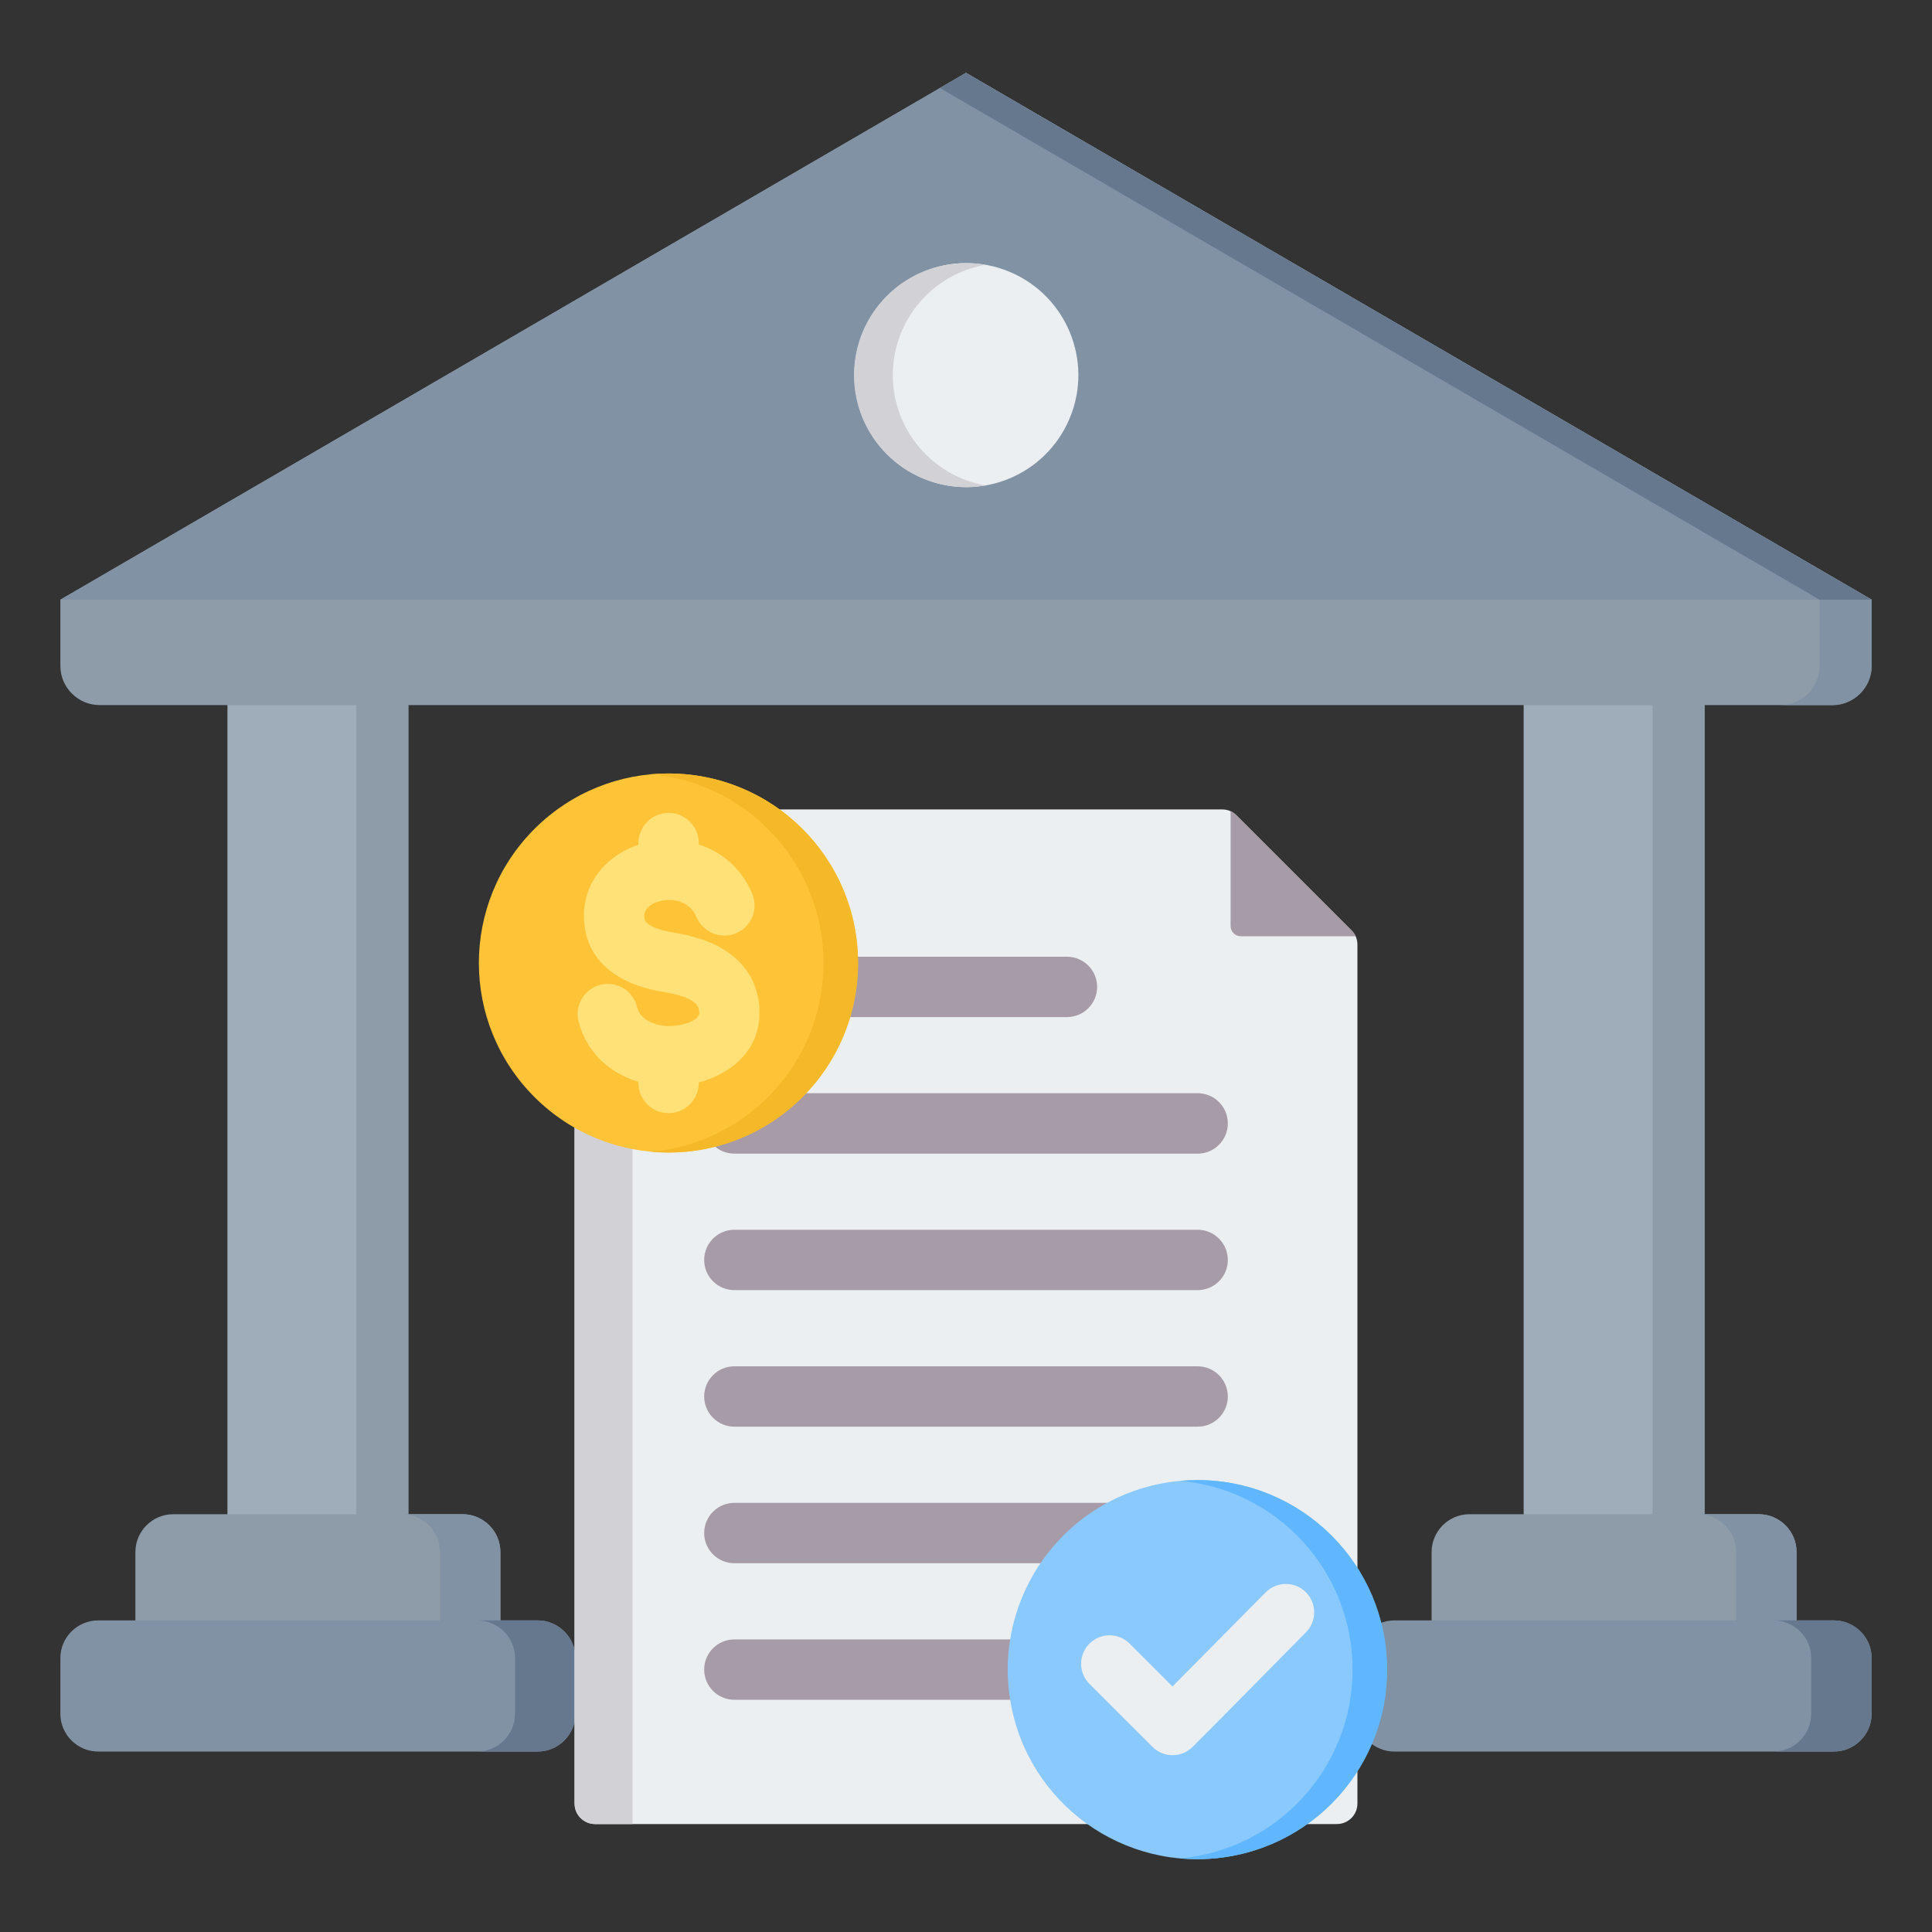 <svg width="25" height="25" viewBox="0 0 25 25" fill="none" xmlns="http://www.w3.org/2000/svg">
<rect x="0" y="0" width="25" height="25" fill="#333333" stroke="none"/>
<g clip-path="url(#clip0_1_662)">
<path fill-rule="evenodd" clip-rule="evenodd" d="M19.716 7.76H22.057V22.248H19.716V7.76ZM2.943 7.76H5.284V22.248H2.943V7.76Z" fill="#9FACBA"/>
<path fill-rule="evenodd" clip-rule="evenodd" d="M21.384 7.76H22.057V22.248H21.384V7.76ZM4.611 7.76H5.284V22.248H4.611V7.76Z" fill="#8D9CA8"/>
<path fill-rule="evenodd" clip-rule="evenodd" d="M12.5 0.943L24.219 7.76V8.616C24.219 8.896 23.99 9.124 23.71 9.124H1.29C1.01 9.124 0.781 8.896 0.781 8.616V7.76L12.5 0.943Z" fill="#8D9CA8"/>
<path fill-rule="evenodd" clip-rule="evenodd" d="M12.5 0.943L24.219 7.76H0.781L12.5 0.943Z" fill="#8192A5"/>
<path fill-rule="evenodd" clip-rule="evenodd" d="M12.5 0.943L24.219 7.76V8.616C24.219 8.896 23.99 9.124 23.71 9.124H23.037C23.317 9.124 23.545 8.896 23.545 8.616V7.76L12.163 1.139L12.5 0.943Z" fill="#8192A5"/>
<path fill-rule="evenodd" clip-rule="evenodd" d="M12.5 0.943L24.219 7.76H23.545L12.163 1.139L12.5 0.943Z" fill="#65788E"/>
<path d="M13.843 5.409C14.15 4.669 13.799 3.822 13.059 3.515C12.32 3.209 11.472 3.56 11.166 4.299C10.859 5.038 11.21 5.886 11.95 6.193C12.689 6.499 13.537 6.148 13.843 5.409Z" fill="#ECEFF1"/>
<path fill-rule="evenodd" clip-rule="evenodd" d="M12.5 3.405C12.585 3.405 12.669 3.412 12.751 3.427C12.07 3.546 11.553 4.139 11.553 4.854C11.553 5.568 12.071 6.162 12.751 6.281C12.669 6.295 12.585 6.303 12.5 6.303C11.7 6.303 11.051 5.654 11.051 4.854C11.051 4.054 11.7 3.405 12.5 3.405Z" fill="#D1D1D6"/>
<path fill-rule="evenodd" clip-rule="evenodd" d="M1.752 21.897H6.475V20.083C6.475 19.814 6.255 19.594 5.986 19.594H2.241C1.972 19.594 1.752 19.814 1.752 20.083V21.897Z" fill="#8D9CA8"/>
<path fill-rule="evenodd" clip-rule="evenodd" d="M5.693 21.897H6.475V20.083C6.475 19.814 6.255 19.594 5.986 19.594H5.204C5.473 19.594 5.693 19.814 5.693 20.083V21.897Z" fill="#8192A5"/>
<path fill-rule="evenodd" clip-rule="evenodd" d="M1.27 20.968H6.957C7.226 20.968 7.446 21.187 7.446 21.456V22.176C7.446 22.445 7.226 22.665 6.957 22.665H1.27C1.001 22.665 0.781 22.445 0.781 22.176V21.456C0.781 21.187 1.001 20.968 1.27 20.968Z" fill="#8192A5"/>
<path fill-rule="evenodd" clip-rule="evenodd" d="M6.176 20.968H6.957C7.226 20.968 7.446 21.187 7.446 21.456V22.176C7.446 22.445 7.226 22.665 6.957 22.665H6.176C6.445 22.665 6.664 22.445 6.664 22.176V21.456C6.664 21.187 6.445 20.968 6.176 20.968Z" fill="#65788E"/>
<path fill-rule="evenodd" clip-rule="evenodd" d="M18.525 21.897H23.247V20.083C23.247 19.814 23.028 19.594 22.759 19.594H19.014C18.745 19.594 18.525 19.814 18.525 20.083V21.897Z" fill="#8D9CA8"/>
<path fill-rule="evenodd" clip-rule="evenodd" d="M22.466 21.897H23.248V20.083C23.248 19.814 23.028 19.594 22.759 19.594H21.977C22.246 19.594 22.466 19.814 22.466 20.083V21.897Z" fill="#8192A5"/>
<path fill-rule="evenodd" clip-rule="evenodd" d="M18.043 20.968H23.73C23.999 20.968 24.219 21.187 24.219 21.456V22.176C24.219 22.445 23.999 22.665 23.73 22.665H18.043C17.774 22.665 17.554 22.445 17.554 22.176V21.456C17.554 21.187 17.774 20.968 18.043 20.968Z" fill="#8192A5"/>
<path fill-rule="evenodd" clip-rule="evenodd" d="M22.948 20.968H23.73C23.999 20.968 24.219 21.187 24.219 21.456V22.176C24.219 22.445 23.999 22.665 23.73 22.665H22.948C23.218 22.665 23.437 22.445 23.437 22.176V21.456C23.437 21.187 23.218 20.968 22.948 20.968Z" fill="#65788E"/>
<path fill-rule="evenodd" clip-rule="evenodd" d="M7.7 10.474H15.814C15.887 10.474 15.95 10.5 16.001 10.552L17.487 12.038C17.539 12.089 17.565 12.152 17.565 12.225V23.338C17.565 23.484 17.446 23.603 17.3 23.603H7.7C7.554 23.603 7.435 23.484 7.435 23.338V10.739C7.435 10.593 7.554 10.474 7.7 10.474Z" fill="#ECEFF1"/>
<path fill-rule="evenodd" clip-rule="evenodd" d="M7.7 10.474H8.184V23.603H7.7C7.554 23.603 7.435 23.484 7.435 23.338V10.739C7.435 10.593 7.554 10.474 7.7 10.474Z" fill="#D1D1D6"/>
<path fill-rule="evenodd" clip-rule="evenodd" d="M15.924 10.497C15.952 10.51 15.977 10.528 16.001 10.552L17.487 12.038C17.511 12.061 17.529 12.087 17.542 12.115H16.056C15.983 12.115 15.924 12.056 15.924 11.983L15.924 10.497Z" fill="#A79BA7"/>
<path fill-rule="evenodd" clip-rule="evenodd" d="M9.502 21.995C9.287 21.995 9.112 21.82 9.112 21.604C9.112 21.389 9.287 21.214 9.502 21.214H15.498C15.713 21.214 15.888 21.389 15.888 21.604C15.888 21.82 15.713 21.995 15.498 21.995H9.502ZM9.502 13.161C9.287 13.161 9.112 12.986 9.112 12.77C9.112 12.555 9.287 12.38 9.502 12.38H13.806C14.022 12.38 14.197 12.555 14.197 12.77C14.197 12.986 14.022 13.161 13.806 13.161H9.502ZM9.502 14.928C9.287 14.928 9.112 14.753 9.112 14.537C9.112 14.321 9.287 14.146 9.502 14.146H15.498C15.713 14.146 15.888 14.321 15.888 14.537C15.888 14.753 15.713 14.928 15.498 14.928H9.502ZM9.502 16.694C9.287 16.694 9.112 16.52 9.112 16.304C9.112 16.088 9.287 15.913 9.502 15.913H15.498C15.713 15.913 15.888 16.088 15.888 16.304C15.888 16.52 15.713 16.694 15.498 16.694H9.502ZM9.502 18.461C9.287 18.461 9.112 18.286 9.112 18.071C9.112 17.855 9.287 17.68 9.502 17.68H15.498C15.713 17.68 15.888 17.855 15.888 18.071C15.888 18.286 15.713 18.461 15.498 18.461H9.502ZM9.502 20.228C9.287 20.228 9.112 20.053 9.112 19.837C9.112 19.622 9.287 19.447 9.502 19.447H15.498C15.713 19.447 15.888 19.622 15.888 19.837C15.888 20.053 15.713 20.228 15.498 20.228H9.502Z" fill="#A79BA7"/>
<path d="M10.383 14.195C11.341 13.237 11.341 11.685 10.383 10.727C9.426 9.769 7.873 9.769 6.915 10.727C5.957 11.685 5.957 13.237 6.915 14.195C7.873 15.153 9.426 15.153 10.383 14.195Z" fill="#FFC338"/>
<path fill-rule="evenodd" clip-rule="evenodd" d="M8.651 10.009C10.006 10.009 11.104 11.107 11.104 12.461C11.104 13.816 10.006 14.914 8.651 14.914C8.576 14.914 8.501 14.91 8.427 14.904C9.677 14.791 10.656 13.741 10.656 12.461C10.656 11.182 9.677 10.132 8.427 10.019C8.501 10.012 8.576 10.009 8.651 10.009Z" fill="#F5B829"/>
<path fill-rule="evenodd" clip-rule="evenodd" d="M9.734 11.565C9.817 11.764 9.723 11.993 9.525 12.076C9.326 12.16 9.097 12.066 9.013 11.867C8.965 11.752 8.873 11.686 8.773 11.66C8.702 11.642 8.629 11.641 8.562 11.655C8.5 11.667 8.443 11.692 8.4 11.727C8.359 11.76 8.333 11.808 8.336 11.866C8.338 11.91 8.363 11.942 8.399 11.965C8.479 12.018 8.6 12.049 8.716 12.068C8.926 12.102 9.157 12.161 9.354 12.28C9.597 12.427 9.78 12.648 9.822 12.99C9.824 13.013 9.826 13.045 9.827 13.083C9.835 13.401 9.69 13.638 9.474 13.802C9.347 13.899 9.196 13.966 9.042 14.007V14.013C9.042 14.229 8.867 14.404 8.651 14.404C8.436 14.404 8.261 14.229 8.261 14.013V13.999C8.144 13.964 8.034 13.913 7.934 13.847C7.72 13.704 7.556 13.493 7.486 13.214C7.435 13.005 7.563 12.794 7.772 12.743C7.981 12.691 8.192 12.819 8.243 13.028C8.261 13.102 8.306 13.158 8.365 13.197C8.449 13.253 8.56 13.28 8.674 13.277C8.691 13.277 8.715 13.275 8.748 13.271C8.846 13.259 8.941 13.23 9.004 13.183C9.031 13.162 9.05 13.134 9.049 13.101C9.049 13.1 9.048 13.096 9.046 13.081C9.039 13.021 9.001 12.979 8.951 12.948C8.855 12.89 8.72 12.858 8.591 12.837C8.386 12.803 8.162 12.741 7.974 12.618C7.741 12.466 7.574 12.24 7.557 11.903C7.541 11.571 7.684 11.305 7.909 11.123C8.011 11.039 8.132 10.975 8.261 10.931V10.909C8.261 10.694 8.436 10.519 8.651 10.519C8.867 10.519 9.042 10.694 9.042 10.909V10.927C9.333 11.022 9.592 11.228 9.734 11.565Z" fill="#FFE177"/>
<path d="M15.885 24.026C17.222 23.809 18.13 22.55 17.913 21.213C17.696 19.876 16.437 18.968 15.1 19.184C13.763 19.401 12.855 20.661 13.072 21.998C13.288 23.335 14.548 24.243 15.885 24.026Z" fill="#8AC9FE"/>
<path fill-rule="evenodd" clip-rule="evenodd" d="M15.498 19.152C16.852 19.152 17.95 20.25 17.95 21.604C17.95 22.959 16.852 24.057 15.498 24.057C15.422 24.057 15.347 24.053 15.274 24.047C16.523 23.933 17.502 22.883 17.502 21.604C17.502 20.325 16.523 19.275 15.274 19.162C15.347 19.155 15.422 19.152 15.498 19.152Z" fill="#60B7FF"/>
<path fill-rule="evenodd" clip-rule="evenodd" d="M15.172 21.823L16.378 20.605C16.521 20.461 16.754 20.46 16.897 20.603C17.041 20.746 17.041 20.979 16.899 21.122C16.41 21.616 15.924 22.113 15.433 22.604C15.289 22.748 15.056 22.748 14.913 22.604L14.097 21.789C13.954 21.645 13.954 21.413 14.097 21.269C14.241 21.125 14.474 21.125 14.618 21.269L15.172 21.823Z" fill="#ECEFF1"/>
</g>
<defs>
<clipPath id="clip0_1_662">
<rect width="25" height="25" fill="white"/>
</clipPath>
</defs>
</svg>
